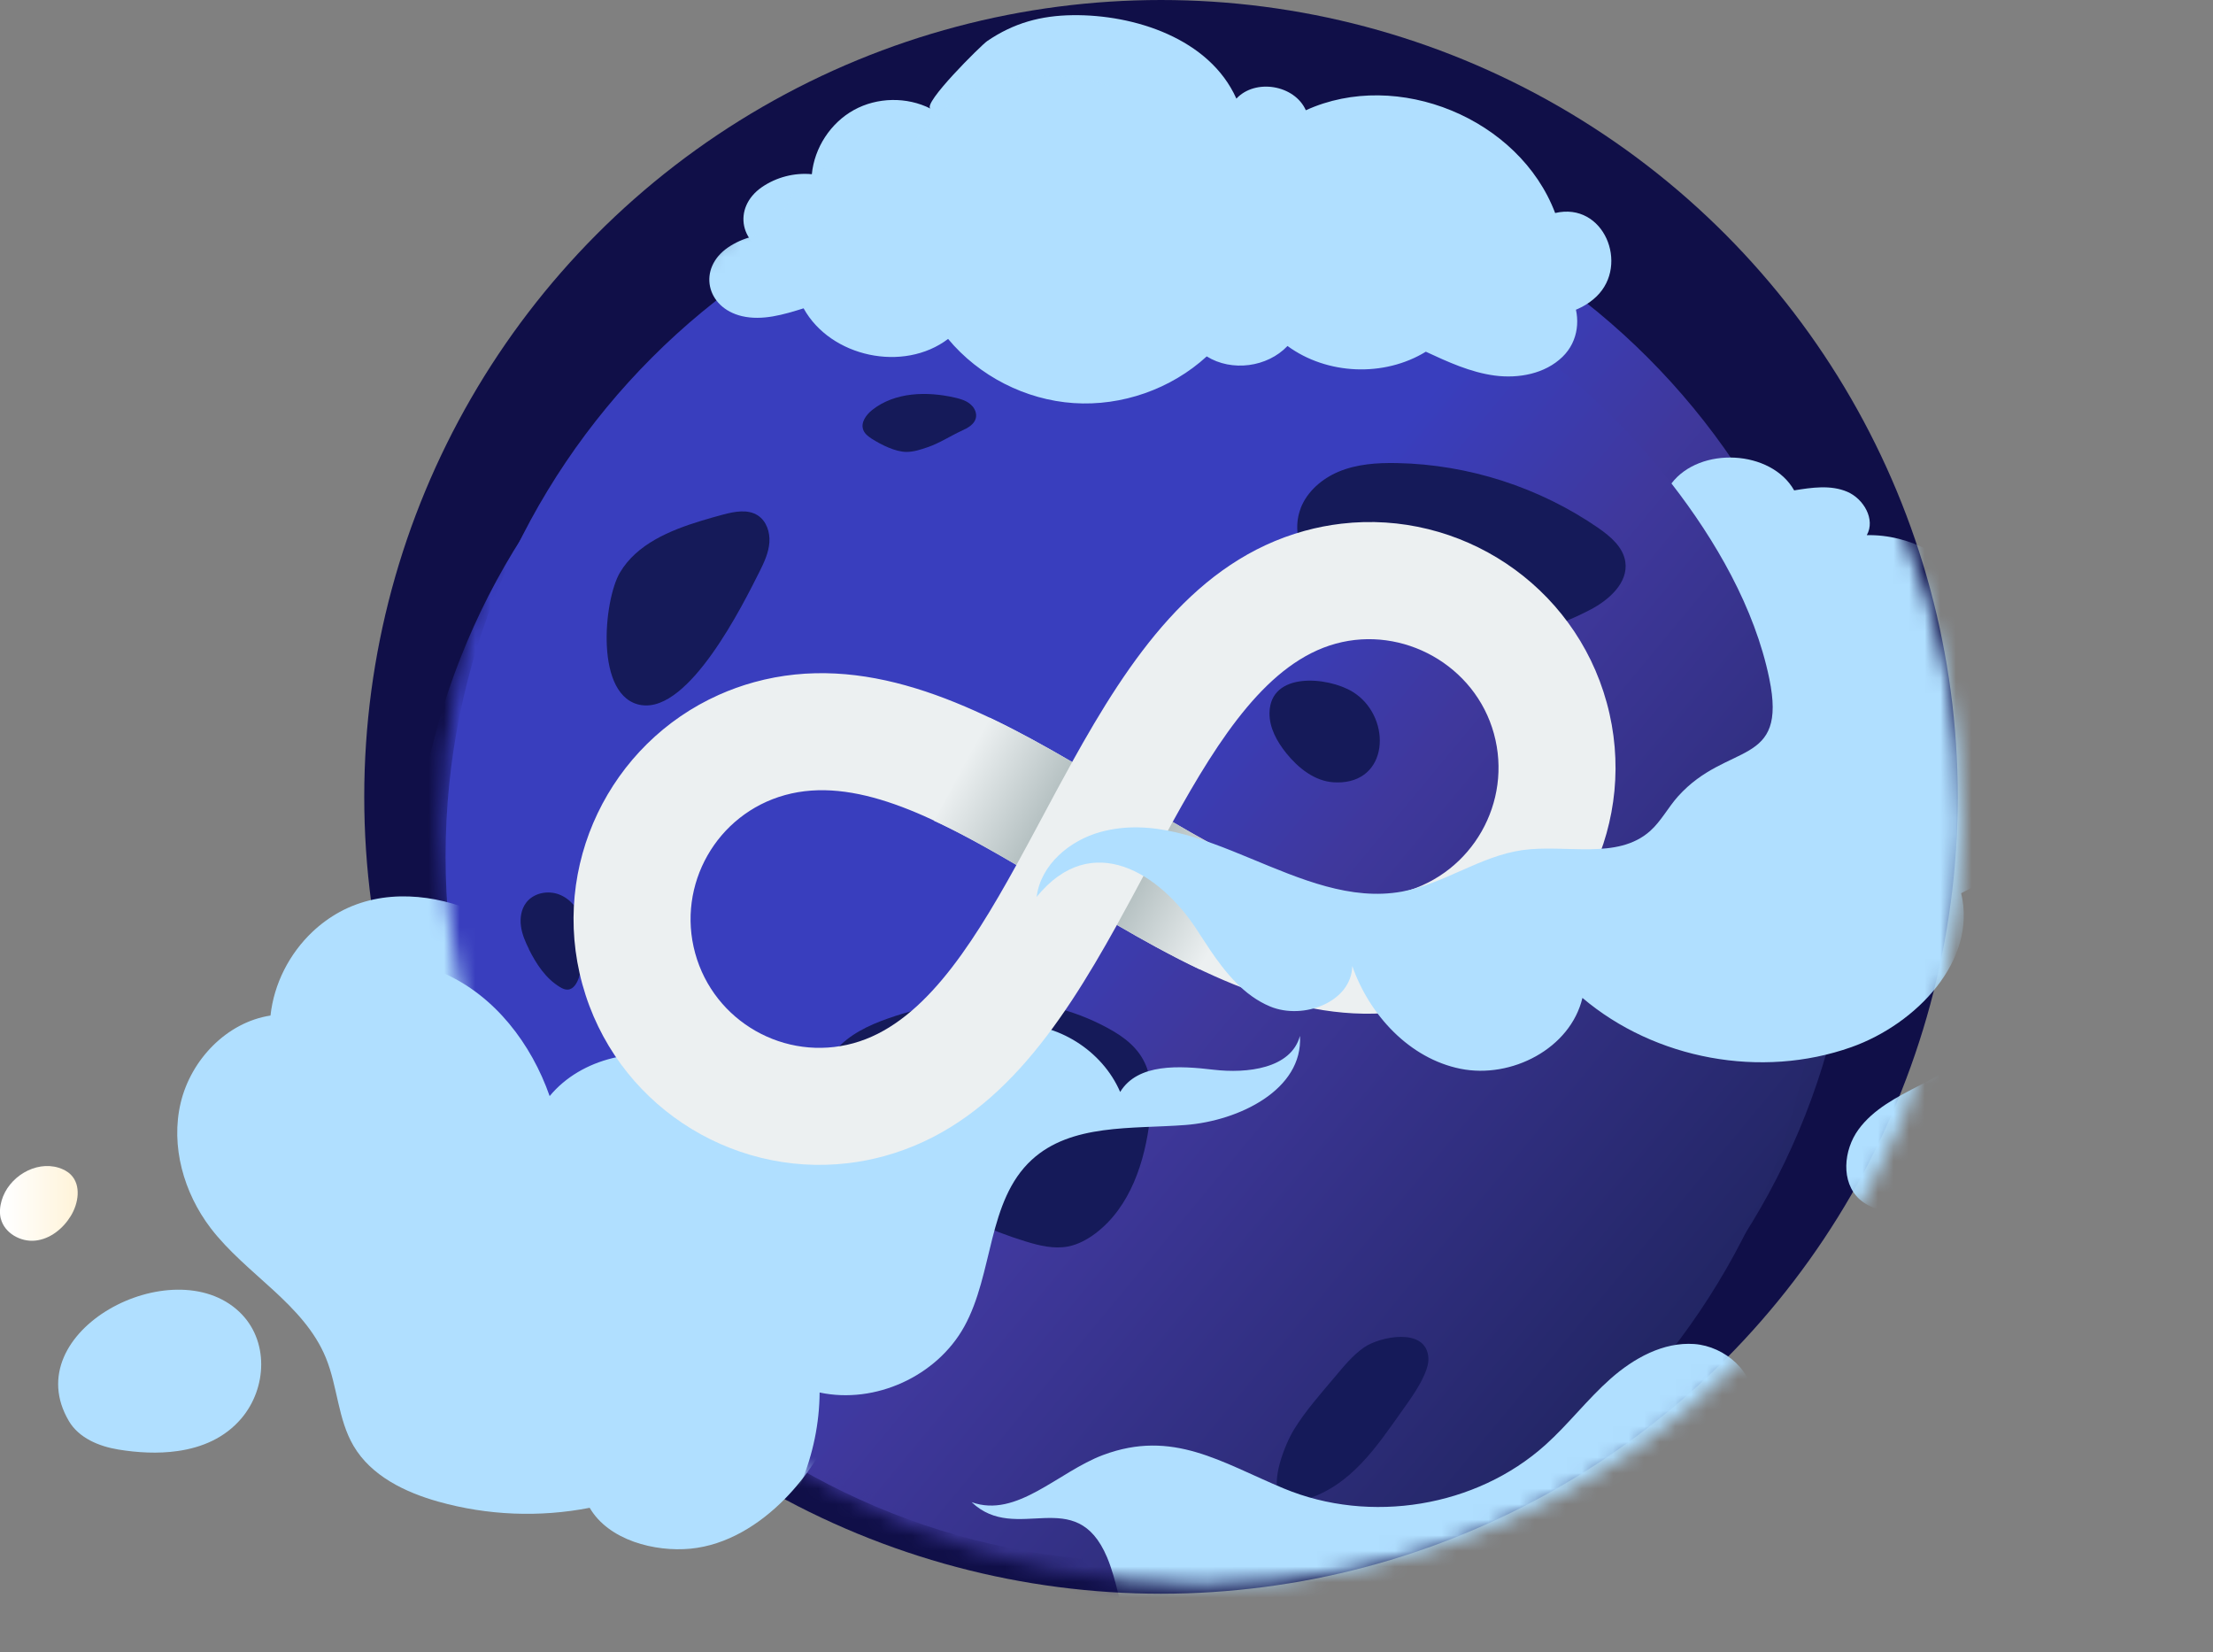 <svg width="142" height="106" viewBox="0 0 142 106" fill="none" xmlns="http://www.w3.org/2000/svg">
<rect x="0" y="0" width="142" height="106" fill="#808080" stroke="none"/>
<circle cx="74.497" cy="51.125" r="51.125" fill="#100F48"/>
<g clip-path="url(#clip0_1_662)">
<path d="M73.781 100.214C98.738 100.214 118.97 79.95 118.97 54.952C118.97 29.954 98.738 9.689 73.781 9.689C48.824 9.689 28.591 29.954 28.591 54.952C28.591 79.95 48.824 100.214 73.781 100.214Z" fill="url(#paint0_linear_1_662)"/>
<path d="M43.356 41.357C46.432 41.819 49.845 34.946 50.936 32.771C51.23 32.184 51.51 31.572 51.557 30.92C51.605 30.265 51.372 29.557 50.824 29.195C50.185 28.772 49.336 28.936 48.598 29.13C48.127 29.255 47.657 29.389 47.191 29.531C45.172 30.144 43.049 31.028 41.971 32.849C40.918 34.622 40.318 40.9 43.36 41.361L43.356 41.357Z" fill="#151A59"/>
<path d="M64.574 22.175C64.527 22.119 64.475 22.067 64.419 22.024C64.143 21.804 63.789 21.704 63.448 21.627C61.653 21.217 59.617 21.273 58.167 22.412C57.766 22.727 57.399 23.232 57.585 23.706C57.675 23.948 57.895 24.116 58.111 24.259C58.706 24.638 59.63 25.113 60.355 25.113C60.825 25.113 61.282 24.958 61.727 24.807C62.481 24.548 63.167 24.09 63.901 23.754C64.281 23.581 64.699 23.357 64.803 22.951C64.872 22.68 64.768 22.39 64.583 22.175H64.574Z" fill="#151A59"/>
<path d="M36.125 57.018C36.599 57.967 37.208 58.899 38.118 59.447C38.273 59.542 38.446 59.624 38.627 59.611C38.998 59.585 39.218 59.184 39.339 58.83C39.486 58.403 39.598 57.959 39.671 57.514C39.8 56.746 39.813 55.94 39.572 55.197C39.326 54.455 38.795 53.787 38.066 53.506C37.337 53.226 36.422 53.411 35.952 54.033C35.633 54.451 35.547 55.012 35.615 55.534C35.684 56.056 35.896 56.548 36.133 57.018H36.125Z" fill="#151A59"/>
<path d="M85.659 28.707C85.611 28.827 85.572 28.953 85.538 29.078C85.037 31.002 86.336 32.913 87.721 34.341C91.966 38.725 99.197 37.875 104.245 35.23C105.44 34.604 106.674 33.504 106.48 32.167C106.342 31.222 105.531 30.536 104.746 29.992C100.97 27.386 96.423 25.919 91.837 25.829C90.56 25.803 89.252 25.889 88.075 26.385C87.017 26.83 86.073 27.645 85.654 28.707H85.659Z" fill="#151A59"/>
<path d="M88.273 46.31C91.405 46.099 91.427 41.987 88.972 40.498C87.38 39.532 83.695 39.191 83.648 41.853C83.631 42.811 84.131 43.704 84.731 44.45C85.499 45.4 86.547 46.237 87.764 46.31C87.941 46.319 88.109 46.319 88.273 46.31Z" fill="#151A59"/>
<path d="M56.001 68.339C59.28 71.782 63.452 74.366 67.991 75.764C68.875 76.036 69.807 76.265 70.718 76.092C71.365 75.967 71.96 75.643 72.487 75.246C74.713 73.56 75.658 70.656 75.977 67.882C76.27 65.332 75.942 63.636 73.63 62.282C69.251 59.719 63.905 59.801 59.194 61.453C57.934 61.893 56.674 62.489 55.803 63.503C54.931 64.516 54.534 66.035 55.138 67.226C55.35 67.644 55.669 67.998 55.997 68.339H56.001Z" fill="#151A59"/>
<path d="M47.804 85.562C49.167 86.391 50.811 86.589 52.079 85.235C52.485 84.799 52.748 84.247 52.938 83.677C53.197 82.905 53.331 82.064 53.128 81.274C52.804 80.023 51.678 79.406 50.449 79.384C49.4 79.363 48.343 79.566 47.377 79.967C46.363 80.389 45.34 81.218 45.358 82.318C45.366 82.862 45.638 83.371 45.949 83.815C46.415 84.484 47.066 85.114 47.8 85.562H47.804Z" fill="url(#paint1_linear_1_662)"/>
<path d="M84.33 92.103C84.571 92.457 85.046 92.595 85.857 92.358C88.886 91.478 90.53 88.915 92.251 86.499C92.756 85.787 93.269 85.066 93.61 84.264C93.757 83.923 93.873 83.556 93.839 83.185C93.671 81.252 90.707 81.869 89.706 82.573C88.977 83.082 88.411 83.785 87.838 84.467C86.918 85.558 85.961 86.628 85.214 87.845C84.641 88.781 83.691 91.176 84.326 92.103H84.33Z" fill="#151A59"/>
<path d="M79.623 18.986C81.224 19.983 83.506 19.685 84.805 18.318C87.337 20.173 91 20.324 93.679 18.684C95.094 19.34 96.54 20.005 98.084 20.212C99.629 20.419 101.324 20.104 102.446 19.017C104.556 16.976 102.912 12.929 99.788 13.667C97.498 7.609 89.671 4.386 83.791 7.074C83.066 5.443 80.546 5.025 79.334 6.328C77.608 2.462 72.767 0.922 68.824 0.974C66.8 1 65.057 1.466 63.344 2.635C62.961 2.898 59.142 6.677 59.712 6.971C58.189 6.198 56.286 6.233 54.793 7.057C53.3 7.881 52.256 9.477 52.093 11.177C50.975 11.069 49.823 11.367 48.895 12.001C46.945 13.343 47.489 15.858 49.797 16.402C51.109 16.708 52.468 16.303 53.754 15.902C55.488 19.038 60.169 20.03 63.025 17.865C65.01 20.25 67.991 21.773 71.085 21.981C74.178 22.188 77.336 21.079 79.623 18.982V18.986Z" fill="#B0DFFF"/>
<path d="M20.045 59.788C20.572 59.288 21.163 58.856 21.801 58.507C24.571 57.001 27.915 57.342 30.71 58.584C33.95 60.025 36.285 63.089 37.458 66.441C39.512 63.964 43.175 63.222 46.273 64.085C49.37 64.948 51.933 67.187 53.857 69.767C55.087 67.394 58.064 66.083 60.64 66.79C61.541 64.033 64.251 61.971 67.141 61.837C70.036 61.704 72.918 63.516 74.066 66.178C75.201 64.318 77.889 64.495 80.05 64.75C82.212 65.004 85.033 64.681 85.603 62.58C85.814 66.027 81.694 68.033 78.255 68.296C74.817 68.559 70.925 68.197 68.388 70.535C65.528 73.171 65.946 77.827 64.061 81.231C62.296 84.419 58.34 86.223 54.781 85.459C54.755 89.424 53.133 93.35 50.354 96.172C48.723 97.828 46.622 99.136 44.309 99.36C42.023 99.58 39.054 98.825 37.838 96.737C34.632 97.362 31.28 97.229 28.135 96.344C25.995 95.745 23.82 94.692 22.69 92.772C21.68 91.063 21.663 88.949 20.908 87.111C19.488 83.651 15.787 81.761 13.517 78.793C11.792 76.532 10.937 73.529 11.593 70.76C12.249 67.99 14.549 65.587 17.357 65.155C17.577 63.119 18.565 61.19 20.049 59.784L20.045 59.788Z" fill="#B0DFFF"/>
<g clip-path="url(#clip1_1_662)">
<path d="M88.265 29.718C87.481 29.809 86.691 29.96 85.906 30.176C78.893 32.104 74.689 38.324 70.985 45.007C64.386 41.156 57.593 37.959 50.58 39.887C49.795 40.102 49.039 40.376 48.318 40.699C41.333 43.818 37.468 51.669 39.557 59.267C41.645 66.865 48.981 71.638 56.578 70.749C57.363 70.658 58.153 70.506 58.937 70.29C65.951 68.363 70.155 62.143 73.859 55.46C80.457 59.308 87.251 62.508 94.264 60.58C95.048 60.364 95.805 60.091 96.526 59.768C103.507 56.647 107.375 48.794 105.287 41.199C103.199 33.604 95.863 28.828 88.265 29.718ZM56.947 63.051C52.558 64.258 48.002 61.667 46.796 57.277C45.589 52.888 48.18 48.332 52.57 47.126C56.959 45.919 61.97 48.422 67.409 51.611C64.365 57.132 61.25 61.869 56.947 63.051ZM92.274 53.341C87.971 54.524 82.873 52.044 77.434 48.855C80.479 43.334 83.593 38.598 87.896 37.415C92.199 36.232 96.841 38.8 98.048 43.189C99.254 47.579 96.663 52.134 92.274 53.341Z" fill="#ECF0F1"/>
<path d="M70.985 45.007C69.235 43.987 67.472 43.011 65.695 42.166C65.052 43.327 64.43 44.489 63.819 45.628C63.276 46.644 62.701 47.714 62.114 48.775C63.831 49.571 65.602 50.554 67.411 51.614C67.978 50.586 68.544 49.53 69.114 48.464C69.731 47.311 70.35 46.153 70.986 45.01L70.985 45.007Z" fill="url(#paint2_linear_1_662)"/>
<path d="M73.859 55.46C75.609 56.48 77.372 57.456 79.149 58.3C79.792 57.139 80.414 55.978 81.025 54.838C81.569 53.823 82.143 52.753 82.73 51.691C81.013 50.896 79.242 49.913 77.433 48.853C76.866 49.881 76.299 50.936 75.73 52.002C75.113 53.156 74.493 54.314 73.858 55.457L73.859 55.46Z" fill="url(#paint3_linear_1_662)"/>
</g>
<path d="M11.399 93.095C12.952 92.875 14.415 92.263 15.485 91.007C17.141 89.057 17.275 85.977 15.351 84.16C11.079 80.126 1.018 85.416 4.422 91.175C5.065 92.263 6.355 92.798 7.602 93C8.819 93.199 10.139 93.277 11.399 93.095Z" fill="#B0DFFF"/>
<path d="M0.052 78.18C0.28 79.108 1.316 79.694 2.265 79.595C3.214 79.496 4.038 78.836 4.539 78.02C5.039 77.205 5.221 76.04 4.543 75.363C4.327 75.147 4.051 75.009 3.762 74.918C2.265 74.457 0.539 75.518 0.104 77.028C-0.004 77.403 -0.043 77.805 0.048 78.18H0.052Z" fill="url(#paint4_linear_1_662)"/>
<mask id="mask0_1_662" style="mask-type:alpha" maskUnits="userSpaceOnUse" x="28" y="4" width="98" height="98">
<ellipse cx="77.169" cy="52.967" rx="48.709" ry="48.709" fill="#100F48"/>
</mask>
<g mask="url(#mask0_1_662)">
<g clip-path="url(#clip2_1_662)">
<path d="M71.592 104.095C96.549 104.095 116.781 83.83 116.781 58.832C116.781 33.834 96.549 13.57 71.592 13.57C46.635 13.57 26.403 33.834 26.403 58.832C26.403 83.83 46.635 104.095 71.592 104.095Z" fill="url(#paint5_linear_1_662)"/>
<path d="M41.166 45.238C44.243 45.699 47.655 38.826 48.747 36.652C49.04 36.065 49.321 35.453 49.368 34.801C49.416 34.145 49.183 33.438 48.635 33.075C47.996 32.653 47.146 32.816 46.409 33.011C45.938 33.136 45.468 33.269 45.002 33.412C42.983 34.025 40.86 34.909 39.782 36.73C38.729 38.503 38.129 44.78 41.171 45.242L41.166 45.238Z" fill="#151A59"/>
<path d="M62.385 26.055C62.338 25.999 62.286 25.948 62.23 25.904C61.954 25.684 61.6 25.585 61.259 25.507C59.464 25.098 57.428 25.154 55.978 26.293C55.577 26.608 55.21 27.112 55.396 27.587C55.486 27.829 55.706 27.997 55.922 28.139C56.517 28.519 57.441 28.994 58.166 28.994C58.636 28.994 59.093 28.838 59.538 28.687C60.293 28.428 60.979 27.971 61.712 27.634C62.092 27.462 62.51 27.238 62.614 26.832C62.683 26.56 62.579 26.271 62.394 26.055H62.385Z" fill="#151A59"/>
<path d="M33.936 60.899C34.41 61.848 35.019 62.78 35.929 63.328C36.084 63.423 36.257 63.505 36.438 63.492C36.809 63.466 37.029 63.065 37.15 62.711C37.297 62.284 37.409 61.84 37.482 61.395C37.612 60.627 37.625 59.82 37.383 59.078C37.137 58.336 36.606 57.667 35.877 57.387C35.148 57.107 34.233 57.292 33.763 57.913C33.444 58.332 33.358 58.893 33.427 59.415C33.496 59.937 33.707 60.429 33.944 60.899H33.936Z" fill="#151A59"/>
<path d="M83.47 32.587C83.422 32.708 83.383 32.833 83.349 32.958C82.848 34.883 84.147 36.794 85.532 38.222C89.777 42.605 97.008 41.756 102.056 39.111C103.251 38.485 104.485 37.385 104.291 36.048C104.153 35.103 103.342 34.417 102.557 33.873C98.781 31.267 94.234 29.8 89.648 29.71C88.371 29.684 87.064 29.77 85.886 30.266C84.829 30.711 83.884 31.526 83.465 32.587H83.47Z" fill="#151A59"/>
<path d="M86.084 50.191C89.216 49.979 89.238 45.867 86.783 44.379C85.191 43.413 81.507 43.072 81.459 45.734C81.442 46.691 81.942 47.585 82.542 48.331C83.31 49.28 84.359 50.117 85.575 50.191C85.752 50.199 85.92 50.199 86.084 50.191Z" fill="#151A59"/>
<path d="M53.812 72.22C57.091 75.663 61.263 78.247 65.802 79.645C66.686 79.917 67.618 80.145 68.529 79.973C69.176 79.848 69.771 79.524 70.298 79.127C72.524 77.44 73.469 74.537 73.788 71.763C74.081 69.213 73.754 67.517 71.441 66.162C67.062 63.6 61.716 63.682 57.005 65.334C55.745 65.774 54.485 66.37 53.614 67.383C52.742 68.397 52.345 69.916 52.949 71.107C53.161 71.525 53.48 71.879 53.808 72.22H53.812Z" fill="#151A59"/>
<path d="M45.615 89.443C46.978 90.272 48.622 90.47 49.89 89.115C50.296 88.68 50.559 88.127 50.749 87.558C51.008 86.786 51.142 85.944 50.939 85.155C50.615 83.904 49.489 83.287 48.26 83.265C47.211 83.243 46.154 83.446 45.188 83.847C44.174 84.27 43.151 85.099 43.168 86.199C43.177 86.743 43.449 87.252 43.76 87.696C44.225 88.365 44.877 88.995 45.61 89.443H45.615Z" fill="url(#paint6_linear_1_662)"/>
<path d="M82.141 95.984C82.382 96.338 82.857 96.476 83.668 96.239C86.697 95.358 88.341 92.796 90.062 90.379C90.567 89.668 91.08 88.947 91.421 88.145C91.568 87.804 91.684 87.437 91.65 87.066C91.481 85.133 88.517 85.75 87.516 86.453C86.787 86.963 86.222 87.666 85.648 88.347C84.729 89.439 83.772 90.509 83.025 91.726C82.451 92.662 81.502 95.056 82.136 95.984H82.141Z" fill="#151A59"/>
<path d="M77.434 22.867C79.034 23.864 81.317 23.566 82.615 22.198C85.148 24.054 88.811 24.205 91.49 22.565C92.905 23.221 94.351 23.885 95.895 24.093C97.44 24.3 99.135 23.985 100.257 22.897C102.367 20.857 100.723 16.81 97.599 17.547C95.308 11.49 87.482 8.267 81.602 10.955C80.877 9.324 78.357 8.906 77.145 10.209C75.419 6.343 70.578 4.803 66.635 4.854C64.611 4.88 62.868 5.346 61.155 6.516C60.771 6.779 56.953 10.558 57.523 10.851C56 10.079 54.097 10.114 52.604 10.938C51.111 11.762 50.067 13.358 49.903 15.058C48.786 14.95 47.634 15.248 46.706 15.882C44.756 17.224 45.3 19.739 47.608 20.283C48.92 20.589 50.279 20.184 51.564 19.782C53.299 22.919 57.98 23.911 60.836 21.745C62.821 24.131 65.802 25.654 68.895 25.861C71.989 26.069 75.147 24.96 77.434 22.863V22.867Z" fill="#B0DFFF"/>
<path d="M17.856 63.669C18.382 63.168 18.973 62.737 19.612 62.387C22.382 60.882 25.726 61.222 28.521 62.465C31.761 63.906 34.096 66.969 35.269 70.322C37.323 67.845 40.986 67.103 44.083 67.966C47.181 68.829 49.744 71.068 51.668 73.648C52.898 71.275 55.875 69.964 58.45 70.671C59.352 67.914 62.062 65.852 64.952 65.718C67.847 65.584 70.729 67.397 71.877 70.058C73.012 68.199 75.7 68.376 77.861 68.63C80.023 68.885 82.844 68.561 83.414 66.46C83.625 69.907 79.505 71.914 76.066 72.177C72.628 72.44 68.736 72.078 66.199 74.416C63.339 77.052 63.757 81.707 61.872 85.112C60.107 88.3 56.151 90.103 52.592 89.34C52.566 93.305 50.943 97.231 48.165 100.052C46.534 101.709 44.433 103.016 42.12 103.241C39.834 103.461 36.865 102.706 35.649 100.618C32.443 101.243 29.091 101.109 25.945 100.225C23.806 99.625 21.631 98.573 20.501 96.653C19.491 94.944 19.474 92.83 18.719 90.992C17.299 87.532 13.598 85.642 11.328 82.674C9.602 80.413 8.748 77.41 9.404 74.64C10.06 71.871 12.359 69.467 15.168 69.036C15.388 67 16.376 65.071 17.86 63.664L17.856 63.669Z" fill="#B0DFFF"/>
<g clip-path="url(#clip3_1_662)">
<path d="M86.076 33.598C85.292 33.69 84.502 33.841 83.717 34.057C76.704 35.985 72.5 42.205 68.796 48.888C62.197 45.036 55.404 41.84 48.391 43.767C47.606 43.983 46.85 44.257 46.129 44.579C39.144 47.698 35.279 55.55 37.368 63.148C39.456 70.746 46.792 75.519 54.389 74.63C55.174 74.539 55.964 74.387 56.748 74.171C63.762 72.243 67.966 66.024 71.67 59.341C78.268 63.189 85.062 66.388 92.075 64.461C92.859 64.245 93.616 63.972 94.337 63.649C101.318 60.528 105.186 52.675 103.098 45.08C101.01 37.485 93.674 32.709 86.076 33.598ZM54.759 66.932C50.369 68.139 45.814 65.548 44.607 61.158C43.4 56.769 45.991 52.213 50.381 51.007C54.771 49.8 59.782 52.303 65.221 55.492C62.176 61.013 59.062 65.749 54.759 66.932ZM90.085 57.222C85.782 58.404 80.684 55.925 75.245 52.736C78.29 47.215 81.404 42.479 85.707 41.296C90.01 40.113 94.652 42.68 95.859 47.07C97.066 51.46 94.475 56.015 90.085 57.222Z" fill="#ECF0F1"/>
<path d="M68.796 48.888C67.046 47.868 65.283 46.892 63.506 46.047C62.863 47.208 62.241 48.369 61.63 49.509C61.086 50.524 60.512 51.595 59.925 52.656C61.642 53.452 63.413 54.435 65.221 55.495C65.789 54.467 66.355 53.411 66.925 52.345C67.542 51.191 68.161 50.034 68.797 48.891L68.796 48.888Z" fill="url(#paint7_linear_1_662)"/>
<path d="M71.669 59.341C73.42 60.361 75.183 61.337 76.96 62.181C77.603 61.02 78.225 59.859 78.836 58.719C79.379 57.704 79.954 56.634 80.54 55.572C78.824 54.777 77.052 53.794 75.244 52.733C74.677 53.762 74.11 54.817 73.541 55.883C72.924 57.037 72.304 58.195 71.669 59.338L71.669 59.341Z" fill="url(#paint8_linear_1_662)"/>
</g>
<path d="M77.606 60.882C77.33 60.476 77.067 60.066 76.804 59.661C74.479 56.063 70.065 53.176 66.518 57.542C66.773 55.48 68.641 53.91 70.643 53.37C77.093 51.627 83.388 58.397 89.963 57.202C92.651 56.71 94.989 54.919 97.699 54.54C100.49 54.151 103.769 55.191 105.879 53.319C106.591 52.684 107.035 51.804 107.674 51.092C110.849 47.563 114.715 49.276 113.528 43.533C112.592 38.999 110.077 34.659 107.251 31.017C109.067 28.627 113.645 28.847 115.125 31.462C116.26 31.276 117.468 31.099 118.525 31.548C119.586 31.997 120.354 33.33 119.784 34.335C122.55 34.275 125.298 35.755 126.769 38.102C128.241 40.449 128.379 43.572 127.123 46.036C129.751 46.006 131.571 49.125 131.002 51.696C130.432 54.263 128.206 56.153 125.842 57.305C126.877 61.624 122.968 65.705 118.788 67.185C113.019 69.226 106.211 67.979 101.539 64.023C100.766 67.272 96.983 69.23 93.712 68.57C90.442 67.91 87.875 65.132 86.77 61.978C86.719 64.286 83.634 65.459 81.502 64.575C79.82 63.876 78.638 62.413 77.598 60.877L77.606 60.882Z" fill="#B0DFFF"/>
<path d="M128.832 74.459C129.388 73.527 129.85 72.535 130.777 71.849C132.344 70.697 134.535 70.74 136.209 69.744C138.6 68.324 139.674 65.037 138.591 62.474C138.142 61.417 137.353 60.48 136.313 59.997C135.502 59.618 134.578 59.527 133.69 59.618C131.442 59.855 129.367 61.318 128.383 63.354C127.861 64.433 127.632 65.654 126.998 66.667C126.131 68.052 124.629 68.885 123.18 69.632C121.73 70.378 120.211 71.15 119.249 72.47C118.287 73.791 118.11 75.844 119.318 76.94C120.004 77.561 120.979 77.755 121.903 77.799C123.974 77.902 126.342 77.234 127.852 75.749C128.245 75.361 128.547 74.912 128.823 74.451L128.832 74.459Z" fill="#B0DFFF"/>
<path d="M100.96 107.098C102.393 106.675 103.773 106.024 105.003 105.234C106.375 104.354 107.725 103.202 108.114 101.619C108.351 100.656 108.234 99.552 108.851 98.78C109.261 98.266 109.917 98.02 110.396 97.567C111.656 96.381 111.302 94.327 111.729 92.649C111.953 91.769 112.419 90.94 112.484 90.034C112.626 88.05 110.685 86.367 108.709 86.229C106.729 86.091 104.839 87.135 103.35 88.451C101.862 89.767 100.645 91.368 99.17 92.696C94.717 96.7 87.913 97.796 82.387 95.501C78.366 93.831 75.259 91.674 70.776 93.352C67.89 94.435 65.245 97.421 62.346 96.376C65.224 99.116 69.034 95.177 71.035 99.91C71.683 101.446 71.855 103.15 72.489 104.69C73.598 107.378 76.191 109.393 79.064 109.803C81.938 110.213 84.988 109.005 86.805 106.735C88.246 108.487 91.447 108.211 92.573 106.244C95.011 107.896 98.082 107.952 100.96 107.098Z" fill="#B0DFFF"/>
</g>
</g>
</g>
<defs>
<linearGradient id="paint0_linear_1_662" x1="109.56" y1="84.622" x2="38.804" y2="25.946" gradientUnits="userSpaceOnUse">
<stop stop-color="#212562"/>
<stop offset="0.41" stop-color="#3F389C"/>
<stop offset="0.57" stop-color="#393EBE"/>
</linearGradient>
<linearGradient id="paint1_linear_1_662" x1="49.599" y1="85.317" x2="48.076" y2="69.5" gradientUnits="userSpaceOnUse">
<stop offset="0.08" stop-color="#FF7876"/>
<stop offset="1" stop-color="#FFFC87"/>
</linearGradient>
<linearGradient id="paint2_linear_1_662" x1="63.874" y1="45.364" x2="80.977" y2="55.092" gradientUnits="userSpaceOnUse">
<stop stop-color="#ECF0F1"/>
<stop offset="0.5" stop-color="#95A5A6"/>
<stop offset="1" stop-color="#ECF0F1"/>
</linearGradient>
<linearGradient id="paint3_linear_1_662" x1="63.867" y1="45.375" x2="80.97" y2="55.103" gradientUnits="userSpaceOnUse">
<stop stop-color="#ECF0F1"/>
<stop offset="0.5" stop-color="#95A5A6"/>
<stop offset="1" stop-color="#ECF0F1"/>
</linearGradient>
<linearGradient id="paint4_linear_1_662" x1="4.27174e-05" y1="77.205" x2="4.988" y2="77.205" gradientUnits="userSpaceOnUse">
<stop offset="0.07" stop-color="white"/>
<stop offset="1" stop-color="#FFF3D8"/>
</linearGradient>
<linearGradient id="paint5_linear_1_662" x1="107.372" y1="88.503" x2="36.615" y2="29.826" gradientUnits="userSpaceOnUse">
<stop stop-color="#212562"/>
<stop offset="0.41" stop-color="#3F389C"/>
<stop offset="0.57" stop-color="#393EBE"/>
</linearGradient>
<linearGradient id="paint6_linear_1_662" x1="47.41" y1="89.197" x2="45.886" y2="73.381" gradientUnits="userSpaceOnUse">
<stop offset="0.08" stop-color="#FF7876"/>
<stop offset="1" stop-color="#FFFC87"/>
</linearGradient>
<linearGradient id="paint7_linear_1_662" x1="61.685" y1="49.245" x2="78.787" y2="58.973" gradientUnits="userSpaceOnUse">
<stop stop-color="#ECF0F1"/>
<stop offset="0.5" stop-color="#95A5A6"/>
<stop offset="1" stop-color="#ECF0F1"/>
</linearGradient>
<linearGradient id="paint8_linear_1_662" x1="61.678" y1="49.256" x2="78.781" y2="58.984" gradientUnits="userSpaceOnUse">
<stop stop-color="#ECF0F1"/>
<stop offset="0.5" stop-color="#95A5A6"/>
<stop offset="1" stop-color="#ECF0F1"/>
</linearGradient>
<clipPath id="clip0_1_662">
<rect width="141.203" height="105.026" fill="white" transform="translate(0 0.974)"/>
</clipPath>
<clipPath id="clip1_1_662">
<rect width="68.168" height="31.532" fill="white" transform="translate(35.378 44.065) rotate(-15.37)"/>
</clipPath>
<clipPath id="clip2_1_662">
<rect width="141.203" height="105.026" fill="white" transform="translate(-2.189 4.855)"/>
</clipPath>
<clipPath id="clip3_1_662">
<rect width="68.168" height="31.532" fill="white" transform="translate(33.189 47.946) rotate(-15.37)"/>
</clipPath>
</defs>
</svg>
